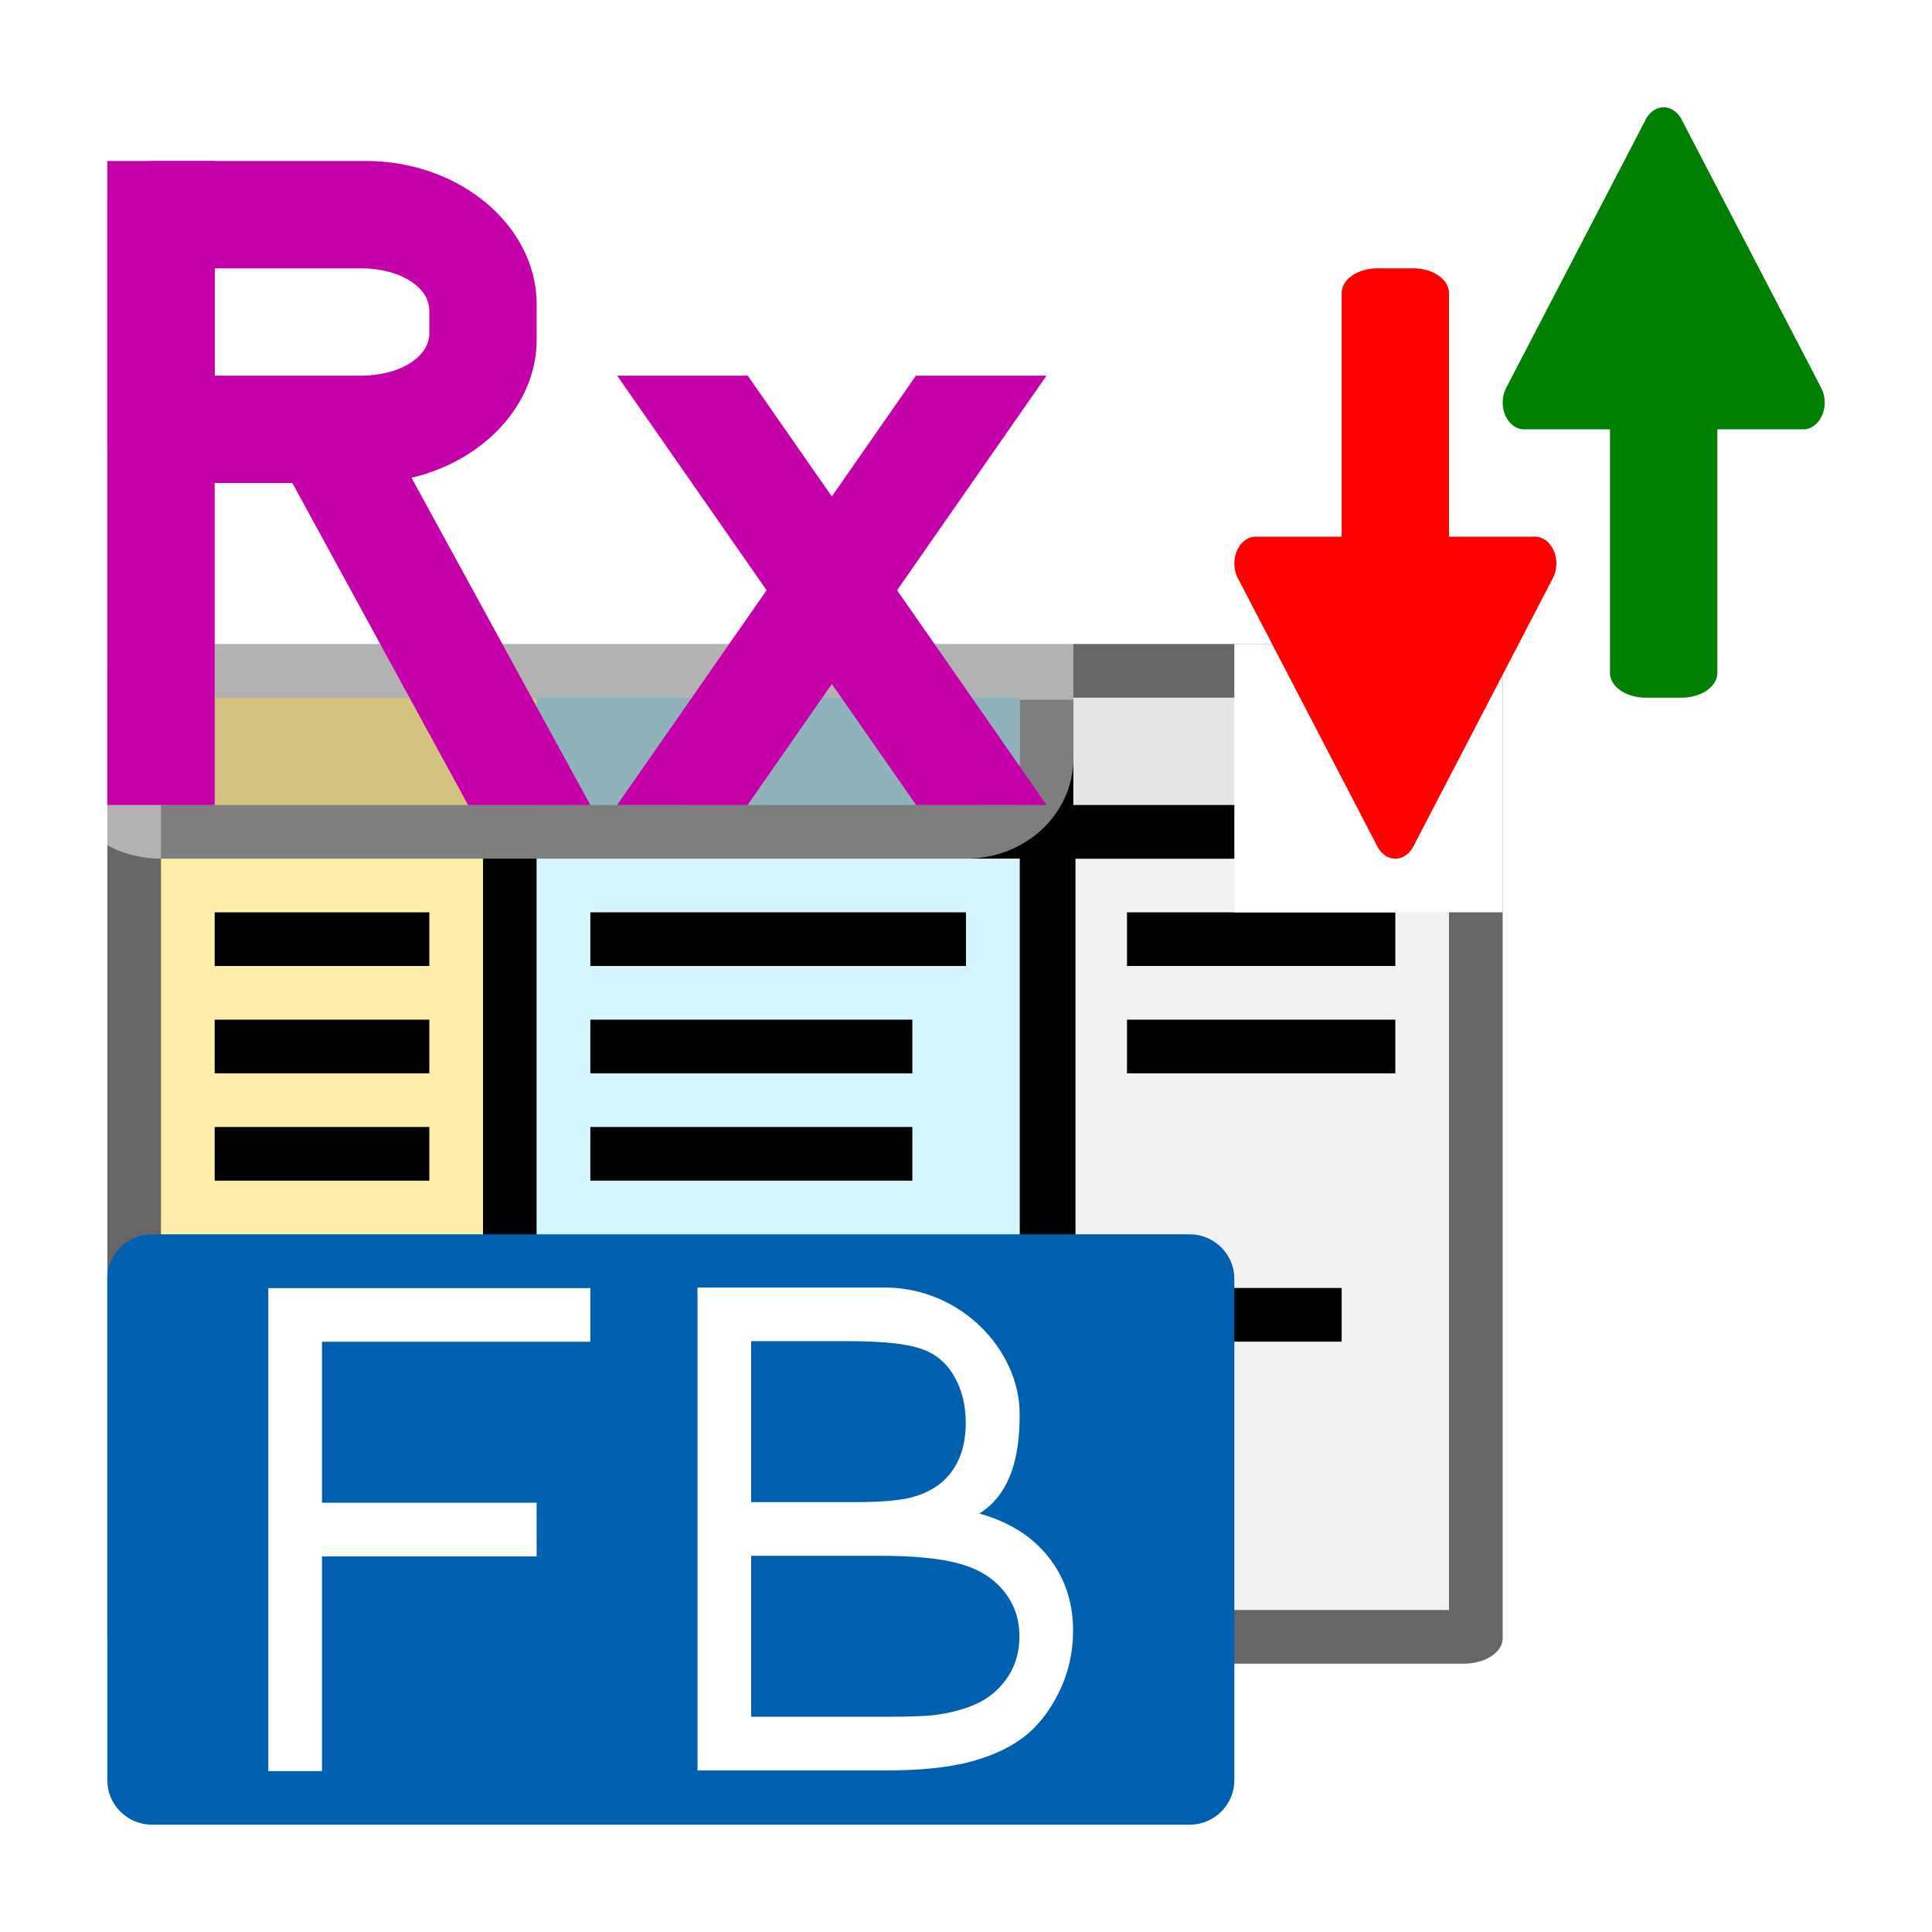 <?xml version="1.0" encoding="UTF-8" standalone="no"?>
<!-- Created with Inkscape (http://www.inkscape.org/) -->

<svg
   xmlns:dc="http://purl.org/dc/elements/1.1/"
   xmlns:cc="http://creativecommons.org/ns#"
   xmlns:rdf="http://www.w3.org/1999/02/22-rdf-syntax-ns#"
   xmlns:svg="http://www.w3.org/2000/svg"
   xmlns="http://www.w3.org/2000/svg"
   xmlns:xlink="http://www.w3.org/1999/xlink"
   xmlns:sodipodi="http://sodipodi.sourceforge.net/DTD/sodipodi-0.dtd"
   xmlns:inkscape="http://www.inkscape.org/namespaces/inkscape"
   width="36"
   height="36"
   viewBox="0 0 36 36"
   version="1.1"
   id="svg862"
   inkscape:version="0.92.3 (2405546, 2018-03-11)"
   sodipodi:docname="TRxSortFBDataSet_150.svg"
   inkscape:export-filename="TRxSortFBDataSet_150.png"
   inkscape:export-xdpi="96"
   inkscape:export-ydpi="96">
  <sodipodi:namedview
     id="base"
     pagecolor="#ffffff"
     bordercolor="#666666"
     borderopacity="1.0"
     inkscape:pageopacity="0.0"
     inkscape:pageshadow="2"
     inkscape:zoom="22.805556"
     inkscape:cx="17.276492"
     inkscape:cy="18"
     inkscape:document-units="px"
     inkscape:current-layer="layer5"
     showgrid="true"
     units="px"
     inkscape:window-width="1920"
     inkscape:window-height="1018"
     inkscape:window-x="-8"
     inkscape:window-y="-8"
     inkscape:window-maximized="1"
     inkscape:snap-bbox="true"
     inkscape:bbox-nodes="true"
     inkscape:snap-global="true"
     inkscape:snap-bbox-midpoints="false"
     inkscape:snap-object-midpoints="false"
     inkscape:snap-nodes="true">
    <inkscape:grid
       id="grid1407"
       type="xygrid" />
  </sodipodi:namedview>
  <defs
     id="defs856">
    <inkscape:path-effect
       effect="simplify"
       id="path-effect1396"
       is_visible="true"
       steps="1"
       threshold="0.5"
       smooth_angles="360"
       helper_size="0"
       simplify_individual_paths="false"
       simplify_just_coalesce="false"
       simplifyindividualpaths="false"
       simplifyJustCoalesce="false" />
    <inkscape:path-effect
       effect="simplify"
       id="path-effect1392"
       is_visible="true"
       steps="1"
       threshold="0.5"
       smooth_angles="360"
       helper_size="0"
       simplify_individual_paths="false"
       simplify_just_coalesce="false"
       simplifyindividualpaths="false"
       simplifyJustCoalesce="false" />
    <inkscape:path-effect
       effect="simplify"
       id="path-effect1290"
       is_visible="true"
       steps="1"
       threshold="0.5"
       smooth_angles="360"
       helper_size="0"
       simplify_individual_paths="false"
       simplify_just_coalesce="false"
       simplifyindividualpaths="false"
       simplifyJustCoalesce="false" />
    <inkscape:path-effect
       effect="simplify"
       id="path-effect1263"
       is_visible="true"
       steps="1"
       threshold="0.5"
       smooth_angles="360"
       helper_size="0"
       simplify_individual_paths="false"
       simplify_just_coalesce="false"
       simplifyindividualpaths="false"
       simplifyJustCoalesce="false" />
    <inkscape:path-effect
       effect="simplify"
       id="path-effect1257"
       is_visible="true"
       steps="1"
       threshold="0.5"
       smooth_angles="360"
       helper_size="0"
       simplify_individual_paths="false"
       simplify_just_coalesce="false"
       simplifyindividualpaths="false"
       simplifyJustCoalesce="false" />
    <inkscape:path-effect
       effect="simplify"
       id="path-effect1232"
       is_visible="true"
       steps="1"
       threshold="0.5"
       smooth_angles="360"
       helper_size="0"
       simplify_individual_paths="false"
       simplify_just_coalesce="false"
       simplifyindividualpaths="false"
       simplifyJustCoalesce="false" />
    <inkscape:path-effect
       effect="simplify"
       id="path-effect1228"
       is_visible="true"
       steps="1"
       threshold="0.5"
       smooth_angles="360"
       helper_size="0"
       simplify_individual_paths="false"
       simplify_just_coalesce="false"
       simplifyindividualpaths="false"
       simplifyJustCoalesce="false" />
    <inkscape:path-effect
       effect="simplify"
       id="path-effect1224"
       is_visible="true"
       steps="1"
       threshold="0.5"
       smooth_angles="360"
       helper_size="0"
       simplify_individual_paths="false"
       simplify_just_coalesce="false"
       simplifyindividualpaths="false"
       simplifyJustCoalesce="false" />
    <inkscape:path-effect
       effect="powerstroke"
       id="path-effect1220"
       is_visible="true"
       offset_points="1,0.5"
       sort_points="true"
       interpolator_type="CubicBezierJohan"
       interpolator_beta="0.2"
       start_linecap_type="zerowidth"
       linejoin_type="extrp_arc"
       miter_limit="4"
       end_linecap_type="zerowidth" />
    <inkscape:path-effect
       effect="simplify"
       id="path-effect1218"
       is_visible="true"
       steps="1"
       threshold="0.5"
       smooth_angles="360"
       helper_size="0"
       simplify_individual_paths="false"
       simplify_just_coalesce="false"
       simplifyindividualpaths="false"
       simplifyJustCoalesce="false" />
    <linearGradient
       id="linearGradient923"
       inkscape:collect="always">
      <stop
         id="stop919"
         offset="0"
         style="stop-color:#b3b3b3" />
      <stop
         style="stop-color:#e6e6e6"
         offset="0.121"
         id="stop929" />
      <stop
         id="stop931"
         offset="0.479"
         style="stop-color:#ffffff" />
      <stop
         style="stop-color:#e6e6e6"
         offset="0.88"
         id="stop927" />
      <stop
         id="stop921"
         offset="1"
         style="stop-color:#b3b3b3" />
    </linearGradient>
    <linearGradient
       gradientTransform="matrix(0.714,0,0,0.8,0,4.2)"
       gradientUnits="userSpaceOnUse"
       y2="41"
       x2="20"
       y1="16"
       x1="20"
       id="linearGradient925"
       xlink:href="#linearGradient923"
       inkscape:collect="always" />
    <linearGradient
       gradientUnits="userSpaceOnUse"
       y2="37"
       x2="46"
       y1="12"
       x1="46"
       id="linearGradient949"
       xlink:href="#linearGradient923"
       inkscape:collect="always"
       gradientTransform="matrix(1,0,0,0.8,-12,7.4)" />
    <filter
       inkscape:collect="always"
       style="color-interpolation-filters:sRGB"
       id="filter922"
       x="-0.104"
       width="1.208"
       y="-0.141"
       height="1.283">
      <feGaussianBlur
         inkscape:collect="always"
         stdDeviation="0.66"
         id="feGaussianBlur924" />
    </filter>
  </defs>
  <g
     transform="translate(0,-296.3)"
     id="layer1"
     inkscape:groupmode="layer"
     inkscape:label="base"
     sodipodi:insensitive="true"
     style="display:none">
    <path
       inkscape:connector-curvature="0"
       id="rect1409"
       d="m 0,296.3 h 36 v 36 H 0 Z"
       style="fill:#f4e3d7;fill-opacity:0.939;stroke-width:2.183" />
  </g>
  <g
     inkscape:label="title"
     id="layer3"
     inkscape:groupmode="layer"
     transform="translate(0,-12)"
     sodipodi:insensitive="true"
     style="display:none">
    <path
       inkscape:connector-curvature="0"
       id="path884"
       d="M 0,16 V 16.524 38 H 36 V 16 Z"
       style="color:#000000;fill:#808080;stroke-width:0.877" />
    <path
       inkscape:connector-curvature="0"
       id="rect836"
       d="M 0,17 H 30 V 37 H 0 Z"
       style="color:#000000;fill:url(#linearGradient925);stroke-width:0.82" />
    <path
       inkscape:connector-curvature="0"
       id="rect836-8"
       d="m 33,17 h 3 v 20 h -3 z"
       style="color:#000000;fill:url(#linearGradient949);stroke-width:0.259" />
    <path
       inkscape:connector-curvature="0"
       id="rect901"
       d="m 30,17 h 1 v 20 h -1 z"
       style="fill:#4d4d4d;fill-opacity:0.939;stroke-width:1.491" />
    <path
       inkscape:connector-curvature="0"
       id="rect901-0"
       d="m 32,17 h 1 v 20 h -1 z"
       style="fill:#ffffff;fill-opacity:0.939;stroke-width:1.491" />
  </g>
  <g
     inkscape:groupmode="layer"
     id="layer4"
     inkscape:label="table"
     sodipodi:insensitive="true">
    <path
       style="color:#000000;fill:#666666;stroke-width:1.171;stroke-linejoin:round;stroke-miterlimit:1"
       d="M 2.722,12 A 0.722,0.475 0 0 0 2,12.475 v 18.05 A 0.722,0.475 0 0 0 2.722,31 H 27.278 A 0.722,0.475 0 0 0 28,30.525 V 12.475 A 0.722,0.475 0 0 0 27.278,12 Z"
       id="path964"
       inkscape:connector-curvature="0" />
    <path
       id="path872-8"
       d="m 9,13 h 1 V 30 H 9 Z"
       style="fill:#000000;stroke-width:1.052"
       inkscape:connector-curvature="0" />
    <path
       id="path900-8"
       d="m 20,16 h 7 v 14 h -7 z"
       style="fill:#f2f2f2;stroke-width:2.475"
       inkscape:connector-curvature="0" />
    <path
       id="path874"
       d="m 19,13.04 h 1.04 V 30 H 19 Z"
       style="fill:#000000"
       inkscape:connector-curvature="0" />
    <path
       id="path876"
       d="M 27,14.96 V 16 H 3 v -1.04 z"
       style="fill:#000000;stroke-width:0.909"
       inkscape:connector-curvature="0" />
    <path
       id="path878-0"
       d="m 26,17 v 1 h -5 v -1 z"
       style="fill:#000000;stroke-width:0.932"
       inkscape:connector-curvature="0" />
    <path
       id="path880"
       d="m 26,19 v 1 h -5 v -1 z"
       style="fill:#000000;stroke-width:0.932"
       inkscape:connector-curvature="0" />
    <path
       id="path882"
       d="m 25,24 v 1 h -4 v -1 z"
       style="fill:#000000;stroke-width:0.833"
       inkscape:connector-curvature="0" />
    <path
       id="path884-9"
       d="m 10,16 h 9 v 14 h -9 z"
       style="fill:#d5f6ff;stroke-width:0.935"
       inkscape:connector-curvature="0" />
    <path
       id="path886"
       d="m 18,17 v 1 h -7 v -1 z"
       style="fill:#000000;stroke-width:0.854"
       inkscape:connector-curvature="0" />
    <path
       id="path888"
       d="m 17,19 v 1 h -6 v -1 z"
       style="fill:#000000;stroke-width:1.021"
       inkscape:connector-curvature="0" />
    <path
       id="path890"
       d="M 3,16 H 9 V 30 H 3 Z"
       style="fill:#ffeeaa;stroke-width:1.043"
       inkscape:connector-curvature="0" />
    <path
       id="path892"
       d="m 8,17 v 1 H 4 v -1 z"
       style="fill:#000000;stroke-width:0.917"
       inkscape:connector-curvature="0" />
    <path
       id="path894"
       d="m 8,19 v 1 H 4 v -1 z"
       style="fill:#000000;stroke-width:0.917"
       inkscape:connector-curvature="0" />
    <path
       id="path896"
       d="m 3,13 h 7.04 V 15 H 3 Z"
       style="fill:#aa8800"
       inkscape:connector-curvature="0" />
    <path
       id="path898"
       d="m 10,13 h 9 v 2 h -9 z"
       style="fill:#216778;stroke-width:0.866"
       inkscape:connector-curvature="0" />
    <path
       id="path900"
       d="m 20,13 h 7 V 15 h -7 z"
       style="fill:#e6e6e6;stroke-width:0.935"
       inkscape:connector-curvature="0" />
    <path
       id="path902"
       d="m 17,21 v 1 h -6 v -1 z"
       style="fill:#000000;stroke-width:1.021"
       inkscape:connector-curvature="0" />
    <path
       id="path904"
       d="m 8,21 v 1 H 4 v -1 z"
       style="fill:#000000;stroke-width:1.021"
       inkscape:connector-curvature="0" />
  </g>
  <g
     inkscape:groupmode="layer"
     id="layer6"
     inkscape:label="dbdriver_base"
     transform="translate(0,-12)"
     sodipodi:insensitive="true">
    <path
       style="color:#000000;fill:#0060b0;stroke-width:0.551;stroke-linejoin:round"
       d="M 2.829,35 C 2.374,35 2,35.373 2,35.825 v 9.35 C 2,45.627 2.374,46 2.829,46 H 22.171 C 22.626,46 23,45.627 23,45.175 v -9.35 C 23,35.373 22.626,35 22.171,35 Z"
       id="path1142"
       inkscape:connector-curvature="0" />
  </g>
  <g
     inkscape:groupmode="layer"
     id="layer7"
     inkscape:label="dbdriver_name"
     transform="translate(0,-12)"
     sodipodi:insensitive="true">
    <g
       aria-label="F"
       transform="matrix(0.994,0,0,1.006,-2,0)"
       style="font-size:12.499px;font-family:Arial;-inkscape-font-specification:Arial;letter-spacing:0px;word-spacing:0px;fill:#ffffff;stroke-width:0.67"
       id="text855">
      <path
         d="m 7.042,44.734 v -8.947 h 6.036 v 0.994 H 8.048 v 2.982 h 4.024 v 0.994 H 8.048 v 3.976 z"
         id="path861"
         inkscape:connector-curvature="0"
         sodipodi:nodetypes="ccccccccccc" />
    </g>
    <g
       aria-label="B"
       transform="matrix(1.015,0,0,0.985,-2,0)"
       style="font-size:12.76px;font-family:Arial;-inkscape-font-specification:Arial;letter-spacing:0px;word-spacing:0px;fill:#ffffff;stroke-width:0.684"
       id="text859">
      <path
         d="m 14,24 v 9 h 3.535 c 0.59,0 1.087,-0.048 1.492,-0.146 0.409,-0.102 0.748,-0.253 1.018,-0.449 0.27,-0.196 0.496,-0.474 0.678,-0.834 C 20.908,31.206 21,30.812 21,30.391 c 0,-0.524 -0.152,-0.979 -0.455,-1.363 -0.299,-0.385 -0.73,-0.657 -1.291,-0.816 0.645,-0.404 0.758,-1.21 0.75,-1.885 C 19.991,25.186 18.937,24 17.479,24 Z m 1,1 h 1.801 c 0.647,0 1.103,0.048 1.369,0.143 0.266,0.09 0.472,0.261 0.615,0.514 C 18.929,25.905 19,26.194 19,26.523 c 0,0.348 -0.079,0.637 -0.234,0.867 -0.152,0.23 -0.379,0.395 -0.682,0.494 C 17.855,27.962 17.476,28 16.947,28 H 15 Z m 0,4 h 2.381 c 0.655,0 1.156,0.049 1.502,0.148 0.351,0.095 0.626,0.264 0.822,0.506 C 19.902,29.892 20,30.175 20,30.5 c 0,0.278 -0.067,0.524 -0.203,0.738 -0.136,0.21 -0.309,0.371 -0.52,0.482 -0.211,0.111 -0.473,0.191 -0.787,0.238 C 18.312,31.987 18.003,32 17.562,32 H 15 Z"
         transform="matrix(0.985,0,0,1.015,0.985,12.179)"
         id="path872"
         inkscape:connector-curvature="0" />
    </g>
  </g>
  <g
     inkscape:groupmode="layer"
     id="layer5"
     inkscape:label="arrow_matte">
    <path
       style="fill:#ffffff;stroke-width:0.598;stroke-miterlimit:1"
       d="m 23,12 h 5 v 5 h -5 z"
       id="rect991"
       inkscape:connector-curvature="0" />
  </g>
  <g
     inkscape:groupmode="layer"
     id="layer8"
     inkscape:label="arrow">
    <g
       id="g1056">
      <path
         inkscape:connector-curvature="0"
         id="path1061"
         d="m 30.998,2 a 0.4,0.5 0 0 0 -0.333,0.228 l -2.6,5 a 0.4,0.5 0 0 0 0.335,0.772 h 0.088 5.113 a 0.4,0.5 0 0 0 0.335,-0.772 L 31.335,2.228 A 0.4,0.5 0 0 0 30.998,2 Z"
         style="color:#000000;fill:#008000;stroke-width:0.894;stroke-linejoin:round" />
      <path
         inkscape:connector-curvature="0"
         id="rect1063"
         d="M 30.667,7 A 0.667,0.462 0 0 0 30,7.462 V 12.538 A 0.667,0.462 0 0 0 30.667,13 h 0.667 A 0.667,0.462 0 0 0 32,12.538 V 7.462 A 0.667,0.462 0 0 0 31.333,7 Z"
         style="color:#000000;fill:#008000;stroke-width:1.109;stroke-linejoin:round" />
    </g>
    <g
       id="g1060"
       transform="translate(1)">
      <path
         inkscape:connector-curvature="0"
         id="path1061-7"
         d="M 24.998,16 A 0.4,0.5 0 0 1 24.665,15.772 L 22.065,10.772 A 0.4,0.5 0 0 1 22.4,10 h 0.088 5.113 a 0.4,0.5 0 0 1 0.335,0.772 l -2.6,5 a 0.4,0.5 0 0 1 -0.338,0.228 z"
         style="color:#000000;fill:#ff0000;stroke-width:0.894;stroke-linejoin:round" />
      <path
         inkscape:connector-curvature="0"
         id="rect1063-78"
         d="M 24.667,11 A 0.667,0.462 0 0 1 24,10.538 V 5.462 a 0.667,0.462 0 0 1 0.667,-0.462 h 0.667 A 0.667,0.462 0 0 1 26,5.462 V 10.538 A 0.667,0.462 0 0 1 25.333,11 Z"
         style="color:#000000;fill:#ff0000;stroke-width:1.109;stroke-linejoin:round" />
    </g>
  </g>
  <g
     inkscape:label="triangle"
     id="g1156"
     inkscape:groupmode="layer"
     transform="translate(0,-12)"
     sodipodi:insensitive="true"
     style="display:none">
    <path
       inkscape:connector-curvature="0"
       id="path1144"
       d="m 24.497,19 a 0.467,0.5 0 0 0 -0.388,0.228 L 21.075,24.228 A 0.467,0.5 0 0 0 21.466,25 h 0.102 5.965 a 0.467,0.5 0 0 0 0.391,-0.772 l -3.034,-5 a 0.467,0.5 0 0 0 -0.394,-0.228 z"
       style="color:#000000;fill:#008000;stroke-width:0.966;stroke-linejoin:round" />
    <path
       inkscape:connector-curvature="0"
       id="path1150"
       d="M 24.497,33 A 0.467,0.5 0 0 1 24.109,32.772 L 21.075,27.772 A 0.467,0.5 0 0 1 21.466,27 h 0.102 5.965 a 0.467,0.5 0 0 1 0.391,0.772 l -3.034,5 a 0.467,0.5 0 0 1 -0.394,0.228 z"
       style="color:#000000;fill:#ff0000;stroke-width:0.966;stroke-linejoin:round" />
  </g>
  <g
     inkscape:label="text"
     id="layer2"
     inkscape:groupmode="layer"
     transform="translate(0,-12)"
     sodipodi:insensitive="true">
    <path
       transform="matrix(1.25,0,0,1.25,-9,-31)"
       style="opacity:0.7;fill:#ffffff;fill-rule:evenodd;stroke-width:1.546;stroke-linecap:round;stroke-linejoin:round;filter:url(#filter922)"
       d="m 9.6,36 h 12 c 0.886,0 1.6,0.666 1.6,1.493 v 8.213 C 23.2,46.534 22.486,47.2 21.6,47.2 H 9.6 C 8.714,47.2 8,46.534 8,45.707 V 37.493 C 8,36.666 8.714,36 9.6,36 Z"
       id="rect927"
       inkscape:connector-curvature="0" />
    <path
       style="color:#000000;fill:#c500ab;fill-rule:evenodd;stroke-width:1.588;stroke-linecap:round;stroke-linejoin:round"
       d="M 2.865,15 A 0.866,0.728 0 0 0 2,15.729 v 4.543 A 0.866,0.728 0 0 0 2.865,21 H 6.818 c 1.747,0 3.182,-1.206 3.182,-2.676 V 17.676 C 10,16.206 8.566,15 6.818,15 Z M 4,17 H 6.723 C 7.444,17 8,17.343 8,17.789 v 0.422 C 8,18.657 7.444,19 6.723,19 H 4 Z"
       id="path866"
       inkscape:connector-curvature="0" />
    <path
       style="color:#000000;fill:#c500ab;stroke-width:1.414px"
       d="M 2,15 V 27 H 4 V 15 Z"
       id="path869"
       inkscape:connector-curvature="0" />
    <path
       style="color:#000000;fill:#c500ab;stroke-width:1.414px"
       d="m 4.902,20 c 1.918,3.51 1.902,3.49 3.82,7 H 11 L 7.174,19.999 7.168,20 Z"
       id="path869-7"
       inkscape:connector-curvature="0"
       sodipodi:nodetypes="cccccc" />
    <path
       style="color:#000000;fill:#c500ab;stroke-width:1.414px"
       d="M 17.067,19 11.5,26.999 13.93,27 19.5,19 Z"
       id="path914"
       inkscape:connector-curvature="0"
       inkscape:transform-center-x="-4.2600094"
       inkscape:transform-center-y="-4.3500857"
       sodipodi:nodetypes="ccccc" />
    <path
       sodipodi:nodetypes="ccccc"
       inkscape:transform-center-y="-4.3500857"
       inkscape:transform-center-x="4.2600094"
       inkscape:connector-curvature="0"
       id="path922-0"
       d="M 13.933,19 19.5,26.999 17.071,27 11.5,19 Z"
       style="color:#000000;fill:#c500ab;stroke-width:1.414px" />
  </g>
</svg>
